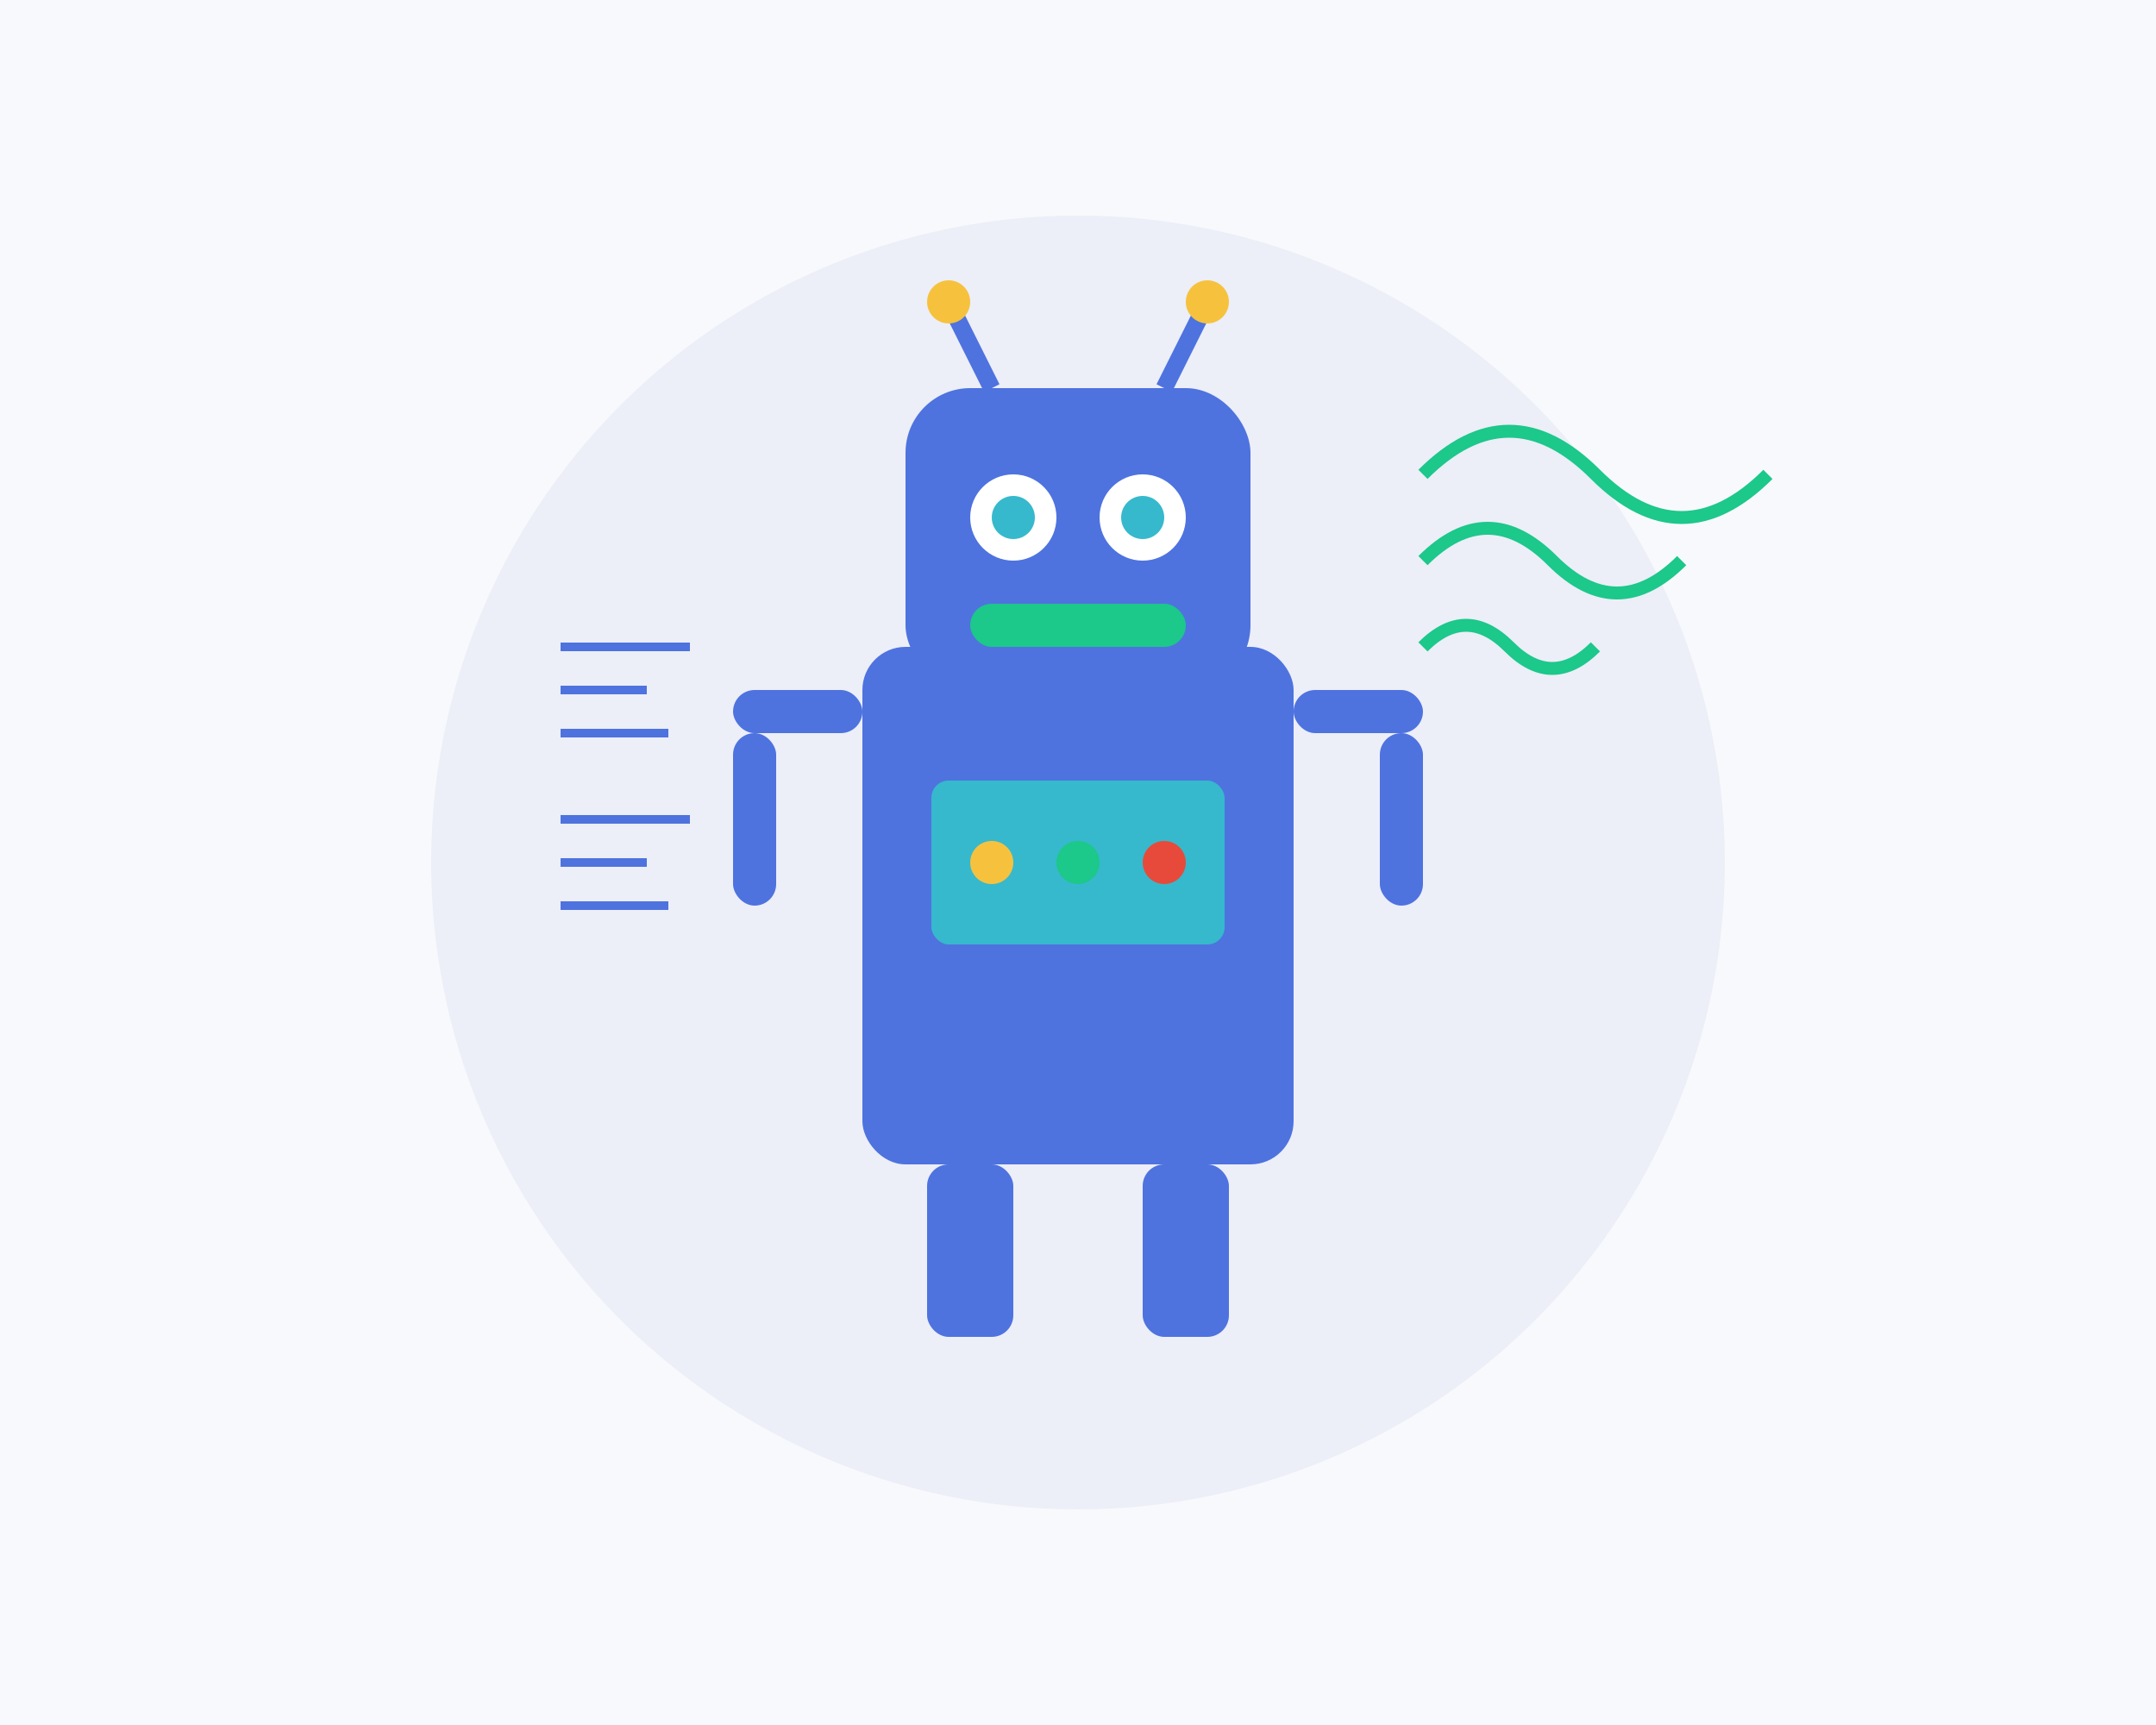 <svg xmlns="http://www.w3.org/2000/svg" width="500" height="400" viewBox="0 0 500 400">
  <!-- Fundo -->
  <rect width="500" height="400" fill="#f8f9fc" />
  
  <!-- Círculo de fundo -->
  <circle cx="250" cy="200" r="150" fill="#eceef8" />
  
  <!-- Corpo do robô -->
  <rect x="200" y="150" width="100" height="120" rx="10" fill="#4e73df" />
  
  <!-- Cabeça do robô -->
  <rect x="210" y="90" width="80" height="70" rx="15" fill="#4e73df" />
  
  <!-- Olhos -->
  <circle cx="235" cy="120" r="10" fill="white" />
  <circle cx="265" cy="120" r="10" fill="white" />
  <circle cx="235" cy="120" r="5" fill="#36b9cc" />
  <circle cx="265" cy="120" r="5" fill="#36b9cc" />
  
  <!-- Boca/Display -->
  <rect x="225" y="140" width="50" height="10" rx="5" fill="#1cc88a" />
  
  <!-- Antenas -->
  <line x1="230" y1="90" x2="220" y2="70" stroke="#4e73df" stroke-width="4" />
  <line x1="270" y1="90" x2="280" y2="70" stroke="#4e73df" stroke-width="4" />
  <circle cx="220" cy="70" r="5" fill="#f6c23e" />
  <circle cx="280" cy="70" r="5" fill="#f6c23e" />
  
  <!-- Braços -->
  <rect x="170" y="160" width="30" height="10" rx="5" fill="#4e73df" />
  <rect x="300" y="160" width="30" height="10" rx="5" fill="#4e73df" />
  <rect x="170" y="170" width="10" height="40" rx="5" fill="#4e73df" />
  <rect x="320" y="170" width="10" height="40" rx="5" fill="#4e73df" />
  
  <!-- Pernas -->
  <rect x="215" y="270" width="20" height="40" rx="5" fill="#4e73df" />
  <rect x="265" y="270" width="20" height="40" rx="5" fill="#4e73df" />
  
  <!-- Painel frontal -->
  <rect x="215" y="180" width="70" height="40" rx="5" fill="#36b9cc" stroke="#4e73df" stroke-width="2" />
  <circle cx="230" cy="200" r="5" fill="#f6c23e" />
  <circle cx="250" cy="200" r="5" fill="#1cc88a" />
  <circle cx="270" cy="200" r="5" fill="#e74a3b" />
  
  <!-- Ondas de sinal -->
  <path d="M330,150 Q340,140 350,150 Q360,160 370,150" stroke="#1cc88a" stroke-width="3" fill="none" />
  <path d="M330,130 Q345,115 360,130 Q375,145 390,130" stroke="#1cc88a" stroke-width="3" fill="none" />
  <path d="M330,110 Q350,90 370,110 Q390,130 410,110" stroke="#1cc88a" stroke-width="3" fill="none" />
  
  <!-- Texto/Data -->
  <path d="M130,150 L160,150" stroke="#4e73df" stroke-width="2" />
  <path d="M130,160 L150,160" stroke="#4e73df" stroke-width="2" />
  <path d="M130,170 L155,170" stroke="#4e73df" stroke-width="2" />
  
  <path d="M130,190 L160,190" stroke="#4e73df" stroke-width="2" />
  <path d="M130,200 L150,200" stroke="#4e73df" stroke-width="2" />
  <path d="M130,210 L155,210" stroke="#4e73df" stroke-width="2" />
</svg> 